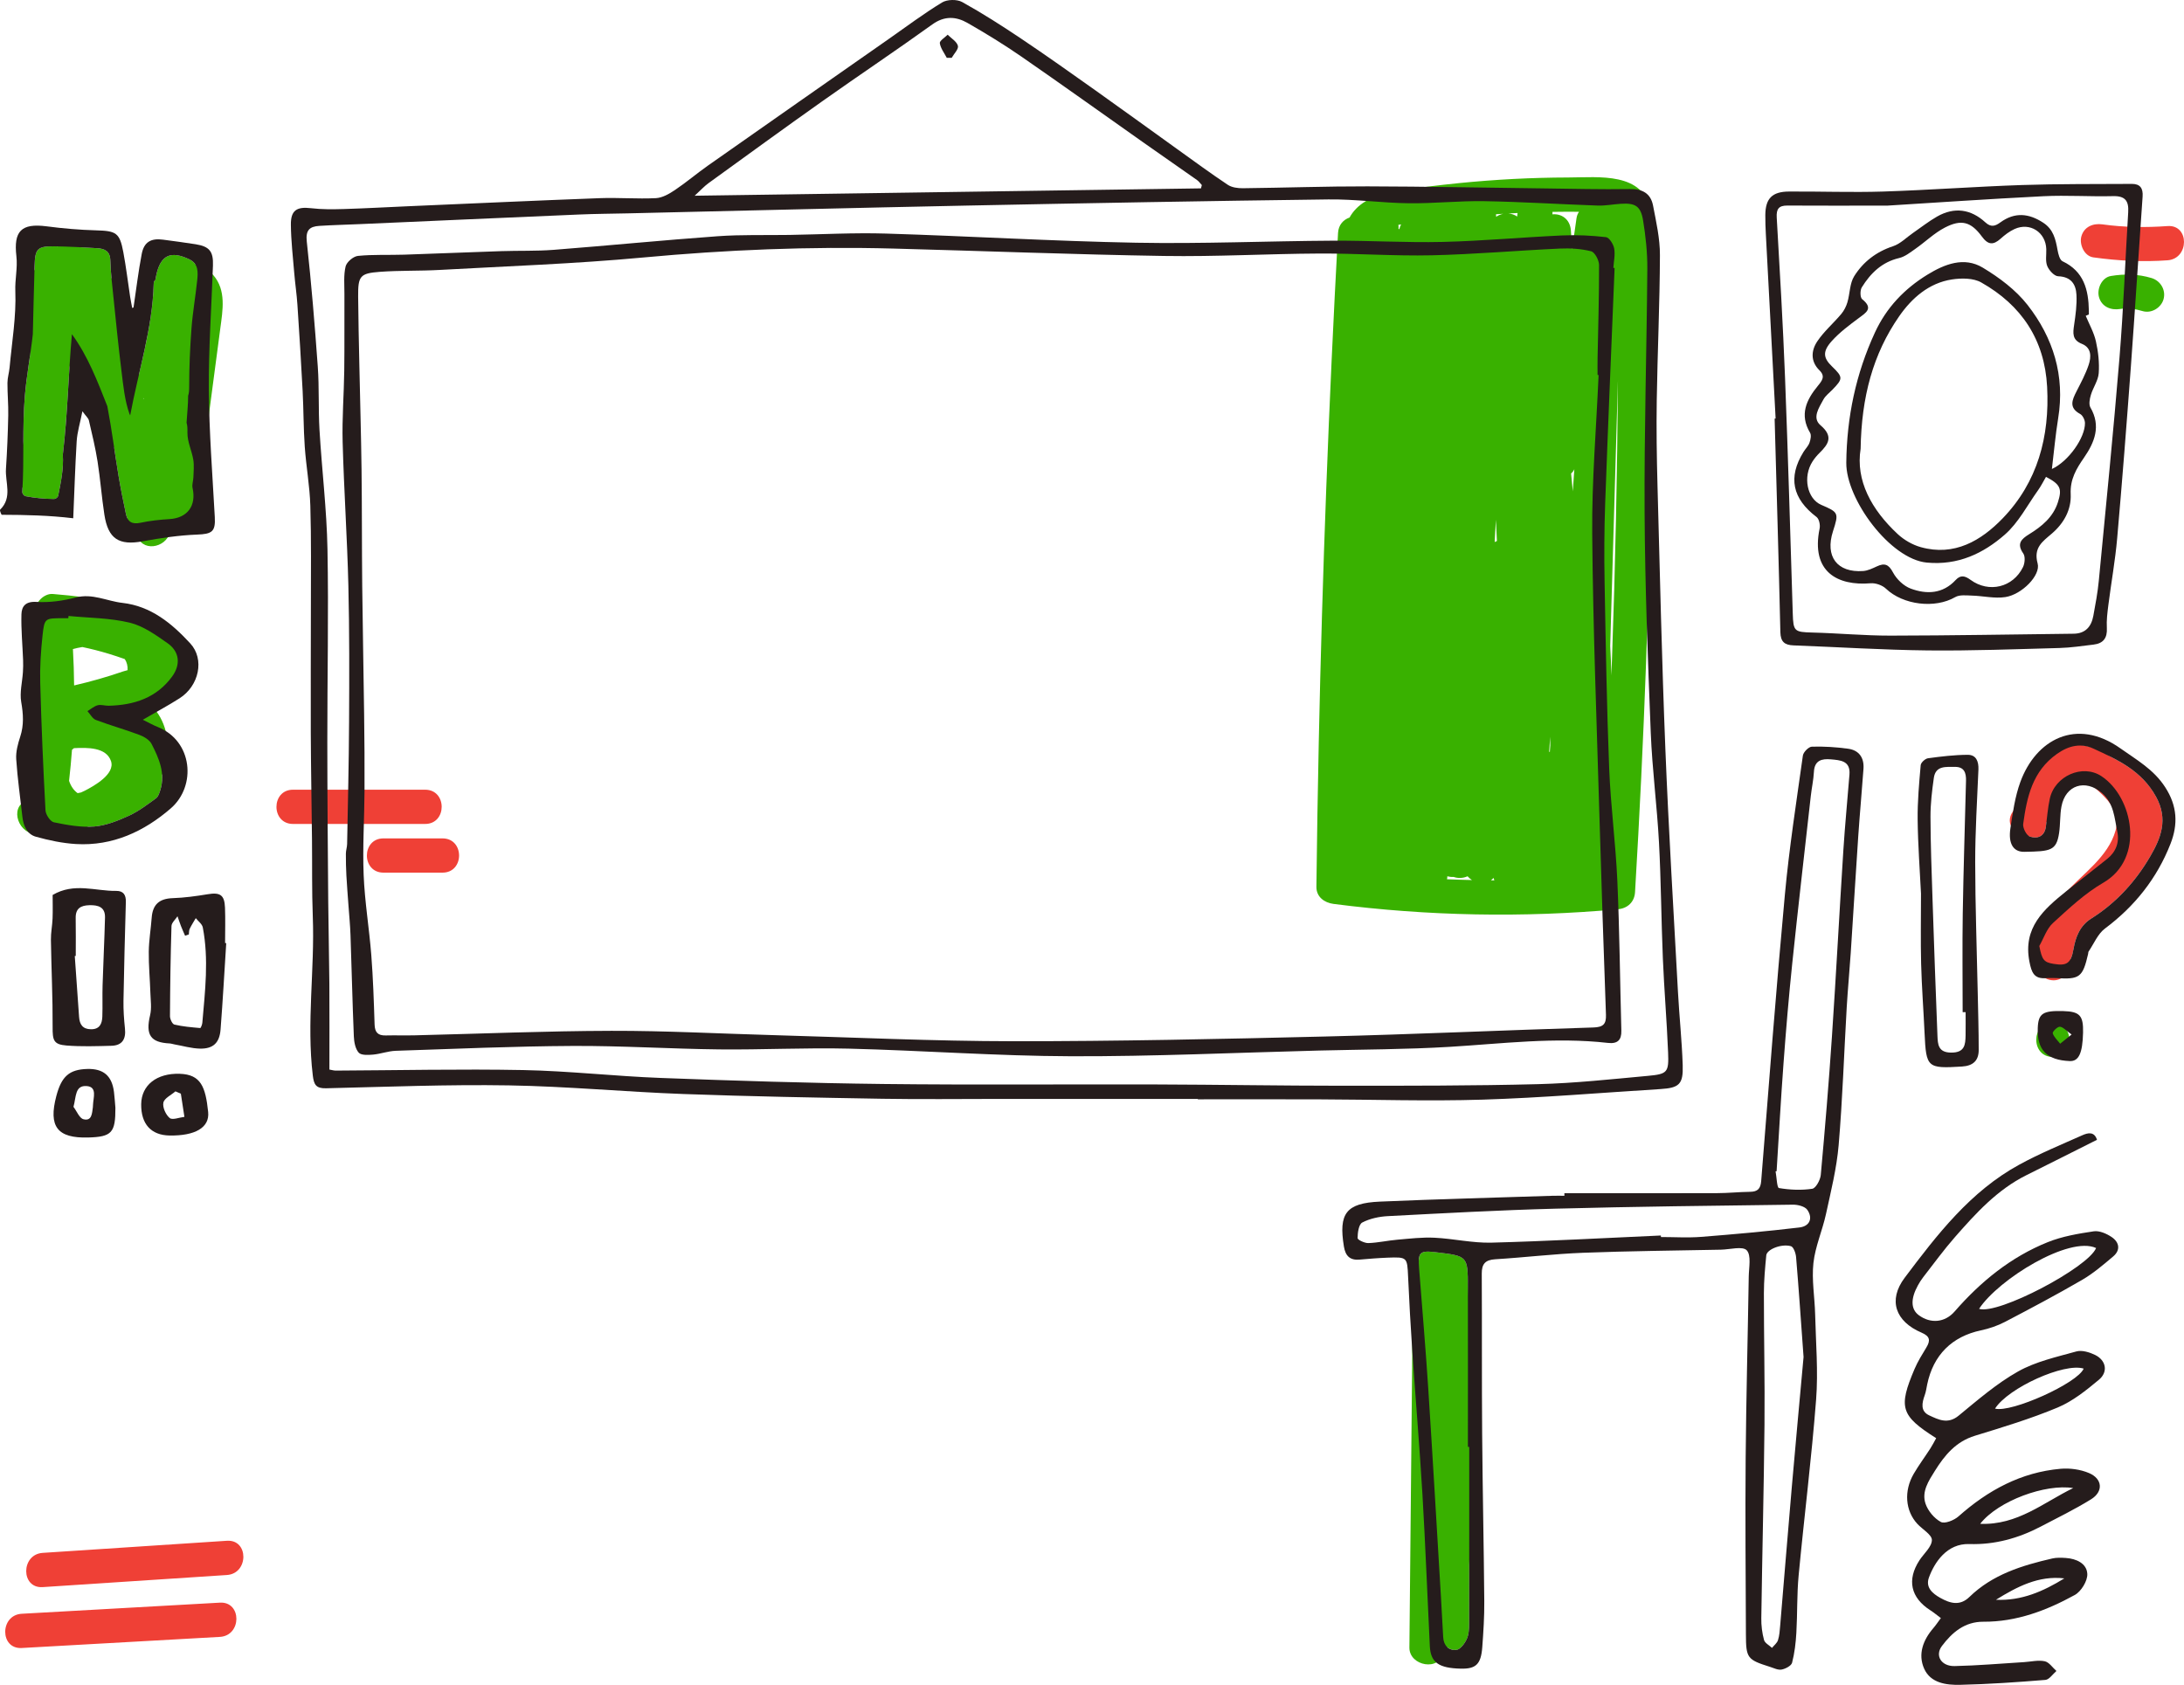 <svg width="381" height="294" viewBox="0 0 381 294" fill="none" xmlns="http://www.w3.org/2000/svg">
<path d="M74.168 137.779H51.113C47.27 137.779 47.264 143.753 51.113 143.753H74.168C78.01 143.753 78.017 137.779 74.168 137.779Z" fill="#EF4036"/>
<path d="M77.201 146.273H66.89C63.046 146.273 63.041 152.247 66.89 152.247H77.203C81.045 152.247 81.052 146.273 77.201 146.273Z" fill="#EF4036"/>
<path d="M378.131 39.442C374.346 39.715 370.535 39.67 366.772 39.145C365.162 38.92 363.584 39.537 363.099 41.23C362.699 42.623 363.59 44.681 365.184 44.903C369.499 45.505 373.78 45.729 378.131 45.414C381.942 45.139 381.971 39.164 378.131 39.442Z" fill="#EF4036"/>
<path d="M39.583 268.816C28.871 269.521 18.157 270.225 7.446 270.928C3.629 271.179 3.602 277.154 7.446 276.901C18.157 276.197 28.871 275.492 39.583 274.79C43.399 274.537 43.428 268.563 39.583 268.816Z" fill="#EF4036"/>
<path d="M38.363 279.612C26.838 280.259 15.312 280.905 3.787 281.552C-0.035 281.767 -0.061 287.74 3.787 287.525C15.312 286.878 26.838 286.233 38.363 285.585C42.187 285.37 42.209 279.395 38.363 279.612Z" fill="#EF4036"/>
<path d="M368.289 132.075C365.508 130.228 362.242 129.271 359.255 130.316C354.137 132.105 353.913 137.724 351.157 141.575C349.544 143.83 351.778 146.008 353.983 145.893C354.028 145.92 354.072 145.944 354.117 145.958C355.415 146.392 356.67 145.952 356.901 144.248C356.934 144.006 356.964 143.762 356.995 143.518C357.755 142.179 358.285 140.73 358.879 139.3C359.384 138.084 360.015 136.164 361.494 135.867C363.527 135.46 365.817 137.706 367.091 138.997C368.753 140.68 369.723 142.555 369.053 144.934C367.765 149.499 363.355 152.428 360.325 155.786C357.283 159.158 354.686 163.322 355.265 168.048C355.462 169.661 356.496 171.017 358.251 171.035C359.714 171.049 361.433 169.649 361.238 168.048C361.209 167.819 361.195 167.593 361.188 167.369C361.419 166.953 361.584 166.375 361.719 165.604C362.104 163.408 362.864 161.492 364.82 160.26C369.183 157.516 372.577 153.767 375.121 149.391C376.951 146.241 378.3 142.962 376.114 138.993C374.226 135.567 371.388 133.647 368.289 132.075Z" fill="#EF4036"/>
<path d="M287.987 36.859C286.732 29.944 278.946 30.953 273.6 30.966C267.23 30.982 260.861 31.31 254.523 31.948C250.956 32.309 247.381 32.739 243.839 33.309C241.234 33.729 238.52 34.451 236.6 36.386C236.117 36.871 235.739 37.398 235.431 37.952C234.375 38.32 233.502 39.214 233.423 40.636C231.809 70.266 230.683 99.922 230.058 129.59C229.88 137.966 229.746 146.341 229.647 154.717C229.626 156.483 231.046 157.498 232.634 157.704C249.091 159.828 265.721 160.142 282.246 158.636C283.931 158.482 285.129 157.388 285.233 155.649C286.819 129.115 287.793 102.547 288.13 75.967C288.216 69.182 288.261 62.395 288.266 55.607C288.268 52.497 288.261 49.386 288.247 46.276C288.234 43.209 288.537 39.894 287.987 36.859ZM244.118 39.966C244.116 39.976 244.115 39.987 244.111 39.996C244.066 39.973 244.021 39.95 243.977 39.928C243.991 39.684 243.98 39.453 243.948 39.231C244.109 39.2 244.271 39.175 244.43 39.15C244.292 39.388 244.184 39.659 244.118 39.966ZM252.426 153.403C252.463 153.238 252.483 153.066 252.487 152.888C252.845 152.98 253.22 153.023 253.595 152.998C254.367 153.267 255.26 153.229 256.017 152.881C256.239 153.141 256.502 153.364 256.787 153.541C255.334 153.511 253.88 153.462 252.426 153.403ZM260.09 153.591C260.253 153.473 260.404 153.331 260.54 153.166C260.581 153.315 260.631 153.459 260.688 153.595C260.491 153.595 260.29 153.593 260.09 153.591ZM260.746 94.569C260.816 93.271 260.887 91.975 260.957 90.677C261.018 91.914 261.079 93.151 261.14 94.388C261.006 94.44 260.873 94.499 260.746 94.569ZM261.009 37.823C261.006 37.669 260.993 37.524 260.972 37.382C261.398 37.354 261.825 37.325 262.254 37.298C261.807 37.382 261.38 37.558 261.009 37.823ZM264.667 37.778C264.224 37.468 263.691 37.291 263.144 37.248C263.677 37.217 264.209 37.189 264.742 37.162C264.715 37.368 264.69 37.574 264.667 37.778ZM270.367 131.187C270.332 131.178 270.296 131.168 270.258 131.161C270.321 130.289 270.376 129.418 270.419 128.545C270.428 129.05 270.437 129.556 270.446 130.063C270.421 130.436 270.396 130.813 270.367 131.187ZM274.374 85.725C274.279 84.687 274.186 83.647 274.08 82.609C274.31 82.412 274.503 82.167 274.645 81.867C274.557 83.153 274.468 84.44 274.374 85.725ZM275.02 38.094C274.761 39.906 274.503 41.719 274.245 43.531C274.181 42.44 274.12 41.35 274.048 40.258C273.912 38.175 272.329 37.239 270.825 37.397C270.826 37.253 270.83 37.11 270.832 36.966C271.755 36.95 272.678 36.939 273.603 36.938C274.222 36.936 274.84 36.948 275.459 36.954C275.24 37.26 275.086 37.637 275.02 38.094ZM281.214 114.979C281.179 115.929 281.138 116.88 281.102 117.831C281.067 116.127 280.998 114.422 280.902 112.715L282.25 66.326C282.135 82.547 281.794 98.767 281.214 114.979Z" fill="#39B100"/>
<path d="M358.113 178.43C354.27 178.43 354.264 184.403 358.113 184.403C361.955 184.403 361.962 178.43 358.113 178.43Z" fill="#39B100"/>
<path d="M5.954 145.451C6.126 145.467 6.302 145.479 6.476 145.492C7.67 146.347 9.377 146.435 10.321 145.391C12.01 145.2 13.733 144.816 15.386 144.24C15.743 144.239 16.098 144.228 16.449 144.199C18.5 144.036 20.561 143.197 22.469 142.331C24.163 141.56 25.685 140.388 27.207 139.289C27.613 138.997 27.813 138.341 27.976 137.81C28.253 136.908 28.335 136.039 28.277 135.192C28.591 134.45 28.842 133.649 29.018 132.779C29.719 129.321 28.898 125.551 26.377 123.072C27.383 122.29 28.29 121.363 29.003 120.32C29.997 119.621 30.811 118.714 31.198 117.487C31.884 115.307 30.836 113.239 29.541 111.541C24.805 105.329 16.463 104.223 9.205 103.631C7.713 103.509 6.057 105.103 6.218 106.618C6.236 106.779 6.248 106.941 6.266 107.102C5.546 108.205 5.664 109.909 6.614 111.001C7.32 120.508 7.021 130.071 5.65 139.508C5.483 139.533 5.32 139.56 5.16 139.585C1.603 140.183 2.856 145.153 5.954 145.451ZM14.369 112.887C15.913 113.21 17.444 113.601 18.957 114.061C19.898 114.348 20.84 114.657 21.77 114.992C22.139 115.555 22.3 116.202 22.258 116.923C21.922 117.011 21.641 117.086 21.467 117.145C18.665 118.118 15.814 118.918 12.928 119.588C12.91 117.473 12.84 115.358 12.722 113.242C13.256 113.09 13.81 112.977 14.369 112.887ZM12.05 136.229C12.254 134.427 12.424 132.622 12.559 130.815C12.665 130.712 12.777 130.617 12.901 130.53C15.277 130.41 18.523 130.365 19.359 132.772C20.149 135.049 16.365 137.148 14.78 137.96C14.567 138.07 14.348 138.163 14.131 138.26C13.936 138.303 13.74 138.344 13.545 138.382C12.86 137.887 12.363 137.172 12.05 136.229Z" fill="#39B100"/>
<path d="M256.106 223.953C256.101 223.815 256.086 223.68 256.067 223.551C256.029 219.141 255.67 219.1 250.583 218.487C248.257 218.207 247.582 218.345 247.513 219.856C246.918 220.337 246.513 221.072 246.504 222.065C246.293 243.859 246.081 265.654 245.871 287.448C245.839 290.704 251.278 291.654 251.737 288.242C251.773 287.977 251.803 287.713 251.839 287.448H251.845V287.409C251.848 287.378 251.852 287.348 251.857 287.317C252.072 287.371 252.296 287.402 252.522 287.412C252.917 287.756 253.444 287.92 254.062 287.853C254.734 287.78 255.496 286.774 255.855 286.016C256.233 285.222 256.292 284.221 256.296 283.31C256.305 279.892 256.308 276.473 256.31 273.054C256.875 256.694 256.809 240.313 256.106 223.953Z" fill="#39B100"/>
<path d="M375.348 48.512C373 47.804 370.655 47.757 368.251 48.151C366.659 48.411 365.772 50.389 366.166 51.825C366.63 53.517 368.242 54.171 369.839 53.911C371.152 53.696 372.485 53.886 373.762 54.272C375.305 54.738 377.016 53.714 377.435 52.187C377.871 50.593 376.899 48.98 375.348 48.512Z" fill="#39B100"/>
<path d="M3.889 85.793C3.868 86.123 4.155 86.509 4.484 86.575C6.101 86.894 7.727 87.032 9.375 87.056C9.708 87.061 10.087 86.803 10.157 86.46C10.63 84.105 11.121 81.746 10.958 79.336C11.562 74.347 11.792 69.32 12.104 64.299C12.333 62.861 12.562 61.423 12.79 59.985C15.572 65.962 17.962 72.106 19.956 78.382C20.189 79.937 20.424 81.491 20.682 83.04C21.055 85.275 21.506 87.498 21.976 89.716C22.034 89.983 22.11 90.213 22.207 90.408C22.372 91.408 22.926 92.481 23.826 92.975C23.839 93.036 23.853 93.097 23.867 93.158C24.565 96.433 28.932 95.655 29.644 92.895C31.35 92.636 32.932 92.07 33.737 90.632C34.479 89.304 34.439 87.507 34.635 86.03C34.911 83.947 35.185 81.862 35.461 79.779C36.453 72.276 37.444 64.775 38.435 57.273C38.851 54.123 39.497 50.633 37.209 48.001C36.359 47.024 35.237 46.36 34.045 46.083C33.823 45.754 33.498 45.464 33.021 45.238C29.764 43.684 28.014 44.514 27.265 47.992C27.204 48.272 27.152 48.555 27.105 48.84C26.939 48.969 26.822 49.168 26.815 49.44C26.678 54.885 25.442 60.156 24.222 65.432C23.512 62.115 22.706 58.818 21.765 55.559C21.108 53.288 20.499 50.726 19.443 48.469C19.348 47.45 19.273 46.432 19.246 45.414C19.203 43.824 18.263 43.385 16.98 43.306C15.997 43.246 15.017 43.187 14.034 43.135C12.769 42.712 11.408 42.626 10.096 42.986C9.907 42.983 9.719 42.979 9.531 42.976C6.517 42.938 6.11 43.377 6.032 46.416C6.026 46.606 6.021 46.796 6.017 46.984C5.605 48.293 5.499 49.76 5.465 51.197C5.375 54.872 5.293 58.547 5.212 62.223C4.882 64.494 4.529 66.767 4.336 69.058C4.113 71.679 4.083 74.32 4.072 76.964C3.789 78.746 3.504 80.528 3.22 82.312C3.054 83.359 3.283 84.399 3.927 85.128C3.914 85.353 3.905 85.573 3.889 85.793ZM25.067 69.639C25.058 69.593 25.049 69.544 25.04 69.498C25.067 69.489 25.095 69.48 25.122 69.469C25.104 69.524 25.083 69.582 25.067 69.639Z" fill="#39B100"/>
<path d="M369.932 130.585C362.206 125.096 355.139 129.067 352.45 136.433C351.516 138.993 351.13 141.779 350.718 144.497C350.314 147.152 351.198 148.65 353.143 148.616C357.706 148.534 358.739 148.444 359.208 145.35C359.441 143.814 359.337 142.22 359.624 140.698C360.329 136.955 363.792 135.867 366.679 138.349C368.781 140.157 368.867 142.715 369.364 145.115C369.758 147.019 369.108 148.638 367.602 149.85C365.226 151.766 362.797 153.613 360.418 155.526C356.523 158.661 352.894 161.854 354.029 167.749C354.402 169.694 354.847 170.834 356.989 170.655C357.552 170.608 358.124 170.647 358.692 170.647C362.803 170.915 363.333 170.509 364.274 166.424C364.307 166.286 364.285 166.115 364.359 166.008C365.286 164.647 365.958 162.937 367.209 162.003C372.415 158.111 376.286 153.24 378.645 147.222C379.974 143.833 379.855 140.617 377.7 137.313C375.689 134.224 372.761 132.595 369.932 130.585ZM375.121 149.391C372.577 153.767 369.183 157.516 364.819 160.26C362.864 161.492 362.104 163.408 361.718 165.604C361.282 168.08 360.554 168.545 358.258 168.166C356.535 167.885 356.229 167.455 355.759 165.047C356.533 163.692 357.041 162.04 358.138 161.038C360.909 158.509 363.71 155.865 366.924 154.004C374.221 149.778 372.141 139.077 366.592 135.415C363.308 133.246 358.437 135.356 357.577 139.398C357.238 140.99 357.12 142.631 356.901 144.248C356.67 145.952 355.415 146.392 354.117 145.958C353.523 145.759 352.849 144.457 352.946 143.756C353.591 139.075 354.542 134.563 358.851 131.523C360.967 130.031 363.059 129.628 365.226 130.621C369.457 132.564 373.616 134.461 376.114 138.993C378.299 142.962 376.951 146.241 375.121 149.391Z" fill="#251C1C"/>
<path d="M369.341 93.938C370.219 83.972 370.992 73.999 371.727 64.022C372.457 54.112 373.077 44.195 373.778 34.284C373.88 32.852 373.351 32.076 371.906 32.085C365.513 32.126 359.119 32.069 352.731 32.282C344.651 32.554 336.582 33.159 328.501 33.419C323.038 33.593 317.563 33.383 312.093 33.417C309.15 33.433 307.991 34.63 307.961 37.493C307.95 38.628 307.997 39.767 308.056 40.901C308.617 51.608 309.189 62.314 309.757 73.022C309.7 73.024 309.643 73.025 309.585 73.029C309.929 85.451 310.3 97.871 310.586 110.293C310.625 111.993 311.346 112.543 312.882 112.6C320.684 112.893 328.484 113.394 336.286 113.479C343.948 113.559 351.614 113.262 359.276 113.056C361.257 113.004 363.233 112.695 365.207 112.464C366.915 112.265 367.641 111.329 367.541 109.556C367.464 108.228 367.638 106.874 367.806 105.546C368.299 101.674 368.998 97.821 369.341 93.938ZM366.135 101.351C365.938 103.398 365.556 105.429 365.182 107.453C364.834 109.327 363.805 110.54 361.74 110.564C351.096 110.686 340.451 110.881 329.807 110.897C325.268 110.904 320.729 110.476 316.188 110.359C313.018 110.277 312.844 110.16 312.748 107.034C312.319 93.287 311.93 79.539 311.398 65.795C311.037 56.504 310.487 47.221 309.951 37.938C309.865 36.443 310.324 35.855 311.81 35.864C316.923 35.896 322.034 35.876 329.237 35.876C336.946 35.401 346.709 34.724 356.482 34.234C360.521 34.033 364.581 34.324 368.627 34.22C370.752 34.166 371.385 35.062 371.265 37.026C370.745 45.46 370.443 53.913 369.753 62.334C368.685 75.351 367.38 88.35 366.135 101.351Z" fill="#251C1C"/>
<path d="M368.378 215.825C367.492 215.226 366.234 214.677 365.25 214.826C362.539 215.233 359.759 215.701 357.236 216.716C350.795 219.304 345.531 223.598 340.985 228.813C339.28 230.771 336.779 230.968 334.739 229.464C333.339 228.431 333.278 226.617 334.585 224.249C334.857 223.754 335.162 223.27 335.51 222.823C337.337 220.479 339.087 218.062 341.046 215.828C344.701 211.662 348.432 207.551 353.524 205.022C357.575 203.01 361.611 200.97 365.82 198.858C365.356 197.361 364.217 197.641 363.256 198.069C359.563 199.715 355.804 201.26 352.261 203.197C343.742 207.85 337.941 215.391 332.269 222.933C329.325 226.85 330.662 230.561 335.211 232.503C336.682 233.13 336.803 233.856 336.057 235.091C335.325 236.305 334.56 237.519 334.008 238.815C331.127 245.577 331.57 246.99 337.767 250.917C337.443 251.498 337.14 252.112 336.77 252.682C335.809 254.171 334.746 255.6 333.852 257.129C332.102 260.125 332.378 263.578 334.472 265.855C335.359 266.821 337.032 267.758 337.019 268.689C337.002 269.876 335.625 271.034 334.852 272.217C332.624 275.634 333.316 278.752 336.758 280.951C337.373 281.346 337.937 281.821 338.586 282.305C338.038 283.042 337.688 283.574 337.276 284.051C335.472 286.136 334.551 288.615 335.671 291.134C336.788 293.644 339.508 294.002 341.932 293.949C346.898 293.836 351.863 293.495 356.817 293.09C357.498 293.034 358.104 292.075 358.746 291.534C358.07 290.94 357.468 289.997 356.7 289.836C355.562 289.596 354.309 289.915 353.104 289.988C349.065 290.234 345.028 290.591 340.985 290.677C338.649 290.727 337.507 288.848 338.769 287.172C340.551 284.804 342.747 282.925 345.994 282.941C351.77 282.972 357.009 280.989 361.944 278.275C363.063 277.662 364.189 275.82 364.131 274.601C364.045 272.773 362.227 271.937 360.37 271.816C359.594 271.765 358.78 271.731 358.032 271.903C352.74 273.121 347.597 274.693 343.563 278.621C341.906 280.236 340.195 279.738 338.488 278.782C337.107 278.009 335.872 276.948 336.507 275.218C337.47 272.595 339.64 269.261 343.541 269.388C347.966 269.533 352.113 268.379 356.014 266.337C358.961 264.792 361.966 263.33 364.789 261.579C366.962 260.231 366.795 258.002 364.422 256.998C362.925 256.366 361.1 256.115 359.472 256.256C352.561 256.866 346.788 260.008 341.659 264.564C340.89 265.247 339.257 265.898 338.579 265.532C337.426 264.91 336.331 263.599 335.908 262.343C335.2 260.242 336.433 258.393 337.545 256.615C339.266 253.859 341.218 251.505 344.537 250.489C349.404 248.999 354.3 247.518 358.982 245.557C361.598 244.46 363.948 242.563 366.16 240.72C367.812 239.344 367.408 237.318 365.47 236.384C364.5 235.916 363.19 235.516 362.227 235.785C358.765 236.75 355.126 237.549 352.045 239.283C348.316 241.38 345.006 244.265 341.672 246.999C339.8 248.531 338.154 247.682 336.545 246.934C334.983 246.208 335.281 244.768 335.775 243.402C335.991 242.809 336.071 242.165 336.2 241.541C337.265 236.391 340.531 233.173 345.582 232.104C347.023 231.8 348.473 231.303 349.778 230.622C354.301 228.259 358.814 225.864 363.226 223.3C365.167 222.171 366.912 220.674 368.638 219.218C369.993 218.076 369.694 216.712 368.378 215.825ZM360.124 275.378C356.472 277.633 352.643 279.325 348.194 279.108C351.856 276.848 355.603 274.854 360.124 275.378ZM361.673 259.621C356.521 262.119 351.951 266.131 345.444 265.858C348.613 261.814 356.872 258.843 361.673 259.621ZM363.498 238.781C362.462 241.305 350.912 246.518 348.034 245.76C350.343 242.124 360.126 237.709 363.498 238.781ZM345.252 228.35C348.633 223.196 360.965 215.577 365.666 217.741C364.283 221.151 348.568 229.43 345.252 228.35Z" fill="#251C1C"/>
<path d="M363.857 55.1C364.04 55.021 364.223 54.944 364.404 54.865C364.404 54.652 364.407 54.438 364.404 54.225C364.343 50.566 363.542 47.345 359.809 45.581C359.309 45.344 359.065 44.308 358.936 43.6C358.603 41.748 358.217 40.028 356.462 38.87C353.927 37.198 351.469 36.974 348.954 38.808C348.077 39.446 347.339 39.708 346.349 38.797C343.829 36.481 340.944 36.063 337.927 37.78C336.46 38.617 335.121 39.681 333.725 40.642C332.57 41.434 331.52 42.54 330.241 42.959C327.316 43.922 325.03 45.688 323.467 48.185C322.674 49.447 322.728 51.221 322.285 52.728C322.072 53.458 321.697 54.198 321.21 54.779C319.853 56.396 318.205 57.802 317.038 59.537C315.959 61.142 315.803 63.033 317.407 64.611C318.463 65.648 317.888 66.394 317.124 67.323C315.125 69.75 313.884 72.353 315.767 75.5C316.02 75.923 315.858 76.713 315.663 77.251C315.451 77.834 314.958 78.309 314.621 78.85C311.878 83.276 312.674 87.004 316.902 90.205C317.343 90.541 317.563 91.575 317.436 92.192C315.869 99.77 320.561 102.249 326.33 101.763C327.206 101.688 328.377 102.106 329.015 102.713C332.002 105.558 337.563 106.224 341.088 104.178C341.857 103.732 343.029 103.884 344.013 103.913C345.962 103.968 347.957 104.461 349.841 104.171C352.713 103.726 356.032 100.372 355.465 98.305C354.705 95.535 356.344 94.467 357.938 93.099C360.048 91.292 361.362 88.929 361.234 86.208C361.114 83.628 362.202 81.806 363.559 79.843C365.39 77.195 366.564 74.343 364.676 71.097C364.359 70.553 364.549 69.589 364.757 68.895C365.141 67.606 366.032 66.396 366.123 65.111C366.256 63.275 366.039 61.362 365.634 59.557C365.291 58.017 364.47 56.581 363.857 55.1ZM364.373 63.646C363.839 65.247 363.022 66.762 362.251 68.277C361.491 69.772 360.861 71.129 362.878 72.222C363.325 72.464 363.712 73.25 363.723 73.791C363.775 76.346 360.835 80.516 357.954 81.824C358.335 78.687 358.586 75.813 359.049 72.974C360.259 65.559 358.187 58.936 353.708 53.205C351.659 50.584 348.778 48.431 345.896 46.697C342.626 44.733 339.225 46.088 336.233 47.925C332.224 50.387 329.09 53.66 327.075 58.028C323.748 65.247 322.174 72.757 322.086 80.716C322.018 87.1 329.75 97.554 336.134 98.154C341.586 98.665 345.969 96.57 349.739 93.278C352.122 91.199 353.665 88.151 355.551 85.514C356.075 84.782 356.476 83.963 356.925 83.198C359.438 84.506 359.766 85.261 359.002 87.633C358.163 90.243 356.19 91.842 353.981 93.207C352.629 94.042 351.76 94.85 352.961 96.561C353.335 97.091 353.24 98.26 352.92 98.924C351.19 102.493 346.971 103.509 343.766 101.168C342.817 100.476 342.043 100.247 341.172 101.19C338.929 103.617 336.111 103.732 333.316 102.688C332.09 102.231 330.86 101.053 330.24 99.881C329.472 98.43 328.755 98.192 327.402 98.823C326.642 99.176 325.83 99.571 325.019 99.626C320.482 99.944 318.346 97.082 319.766 92.686C320.797 89.496 320.747 89.382 317.723 88.085C315.252 87.027 314.465 83.198 316.193 80.517C316.538 79.983 316.952 79.481 317.405 79.035C319.001 77.472 319.867 76.134 317.588 74.194C316.077 72.909 317.328 71.134 318.083 69.723C318.438 69.058 319.114 68.56 319.657 68.001C321.538 66.068 321.536 65.806 319.585 63.92C318.065 62.452 317.909 61.335 319.551 59.505C320.907 57.993 322.585 56.748 324.223 55.523C325.532 54.544 326.876 53.827 324.851 52.192C324.488 51.9 324.474 50.643 324.79 50.136C326.321 47.667 328.294 45.726 331.304 45.021C332.326 44.781 333.259 44.03 334.155 43.402C335.883 42.192 337.434 40.663 339.286 39.704C342.154 38.218 343.836 38.678 345.74 41.269C346.824 42.746 347.722 42.793 349.008 41.644C349.739 40.987 350.557 40.356 351.444 39.955C354.139 38.739 356.88 40.52 356.975 43.465C357.009 44.458 356.795 45.548 357.143 46.412C357.45 47.171 358.368 48.173 359.047 48.198C361.29 48.28 362.145 49.587 362.24 51.436C362.33 53.178 362.089 54.953 361.831 56.69C361.62 58.123 361.467 59.304 363.187 59.992C364.882 60.672 364.832 62.266 364.373 63.646ZM349.374 90.43C345.612 94.327 340.944 97.104 335.073 95.458C333.63 95.053 332.167 94.21 331.066 93.189C326.466 88.915 323.696 83.816 324.587 78.302C324.736 69.257 326.74 61.758 331.315 55.175C333.502 52.027 336.484 49.372 340.519 48.755C342.176 48.501 344.244 48.497 345.619 49.274C352.649 53.241 356.686 59.27 357.122 67.484C357.582 76.163 355.472 84.108 349.374 90.43Z" fill="#251C1C"/>
<path d="M363.391 180.156C363.462 177.18 362.817 176.481 359.933 176.402C356.361 176.305 355.592 176.814 355.488 179.348C355.331 183.173 357.066 184.966 361.078 185.124C362.64 185.185 363.307 183.751 363.391 180.156ZM358.1 180.273C358.021 180.014 358.921 179.106 359.336 179.132C359.9 179.166 360.427 179.812 361.39 180.489C360.443 181.25 359.918 181.673 359.393 182.096C358.934 181.497 358.308 180.95 358.1 180.273Z" fill="#251C1C"/>
<path d="M335.141 168.143C335.249 172.189 335.559 176.23 335.743 180.276C336.019 186.293 336.222 186.443 342.258 186.078C344.201 185.959 345.186 185.047 345.186 183.186C345.189 179.848 345.085 176.512 345.015 173.173C344.859 165.592 344.582 158.009 344.574 150.425C344.571 145.036 344.913 139.646 345.137 134.257C345.195 132.848 344.746 131.682 343.267 131.691C340.953 131.702 338.631 131.98 336.333 132.295C335.845 132.364 335.105 133.046 335.066 133.496C334.79 136.662 334.497 139.845 334.535 143.018C334.585 147.413 334.92 151.808 335.118 155.897C335.118 160.189 335.039 164.169 335.141 168.143ZM337.359 135.721C337.671 133.541 339.472 133.814 341.023 133.796C342.687 133.778 343.006 134.866 342.972 136.214C342.778 143.939 342.527 151.664 342.403 159.391C342.312 165.124 342.385 170.859 342.385 176.594C342.558 176.594 342.731 176.592 342.903 176.592C342.903 177.94 342.925 179.288 342.898 180.637C342.866 182.282 342.742 183.656 340.394 183.647C338.106 183.639 338.051 182.2 337.99 180.714C337.669 172.722 337.391 164.726 337.125 156.73C336.969 151.983 336.787 147.232 336.774 142.482C336.769 140.228 337.041 137.959 337.359 135.721Z" fill="#251C1C"/>
<path d="M322.418 130.632C320.322 130.341 318.185 130.209 316.075 130.271C315.519 130.288 314.598 131.222 314.513 131.829C313.379 139.918 312.12 148 311.369 156.128C309.831 172.752 308.565 189.401 307.242 206.043C307.133 207.413 306.615 207.917 305.299 207.933C303.381 207.958 301.464 208.161 299.546 208.166C290.666 208.193 281.787 208.178 272.907 208.178C272.907 208.327 272.909 208.476 272.909 208.625C272.199 208.625 271.489 208.605 270.781 208.628C260.765 208.955 250.746 209.211 240.735 209.643C234.815 209.899 233.499 211.708 234.446 217.483C234.711 219.093 235.477 219.905 237.158 219.763C238.786 219.625 240.416 219.485 242.049 219.423C245.495 219.293 245.486 219.347 245.642 222.716C245.841 227.047 246.076 231.375 246.371 235.699C246.943 244.064 247.653 252.42 248.15 260.788C248.671 269.585 248.996 278.395 249.433 287.197C249.575 290.053 250.977 291.039 254.842 291.127C257.461 291.188 258.354 290.37 258.58 287.421C258.784 284.732 258.956 282.029 258.933 279.334C258.852 269.596 258.639 259.86 258.562 250.121C258.49 240.817 258.546 231.511 258.494 222.207C258.485 220.516 259.109 219.808 260.844 219.702C265.95 219.388 271.039 218.77 276.147 218.571C284.168 218.261 292.199 218.193 300.227 218.03C301.783 217.997 304.006 217.373 304.72 218.139C305.537 219.021 305.094 221.145 305.069 222.728C304.903 233.309 304.619 243.886 304.531 254.467C304.447 264.696 304.537 274.928 304.576 285.157C304.591 289.296 304.813 289.56 308.755 290.808C309.431 291.023 310.175 291.405 310.806 291.285C311.489 291.154 312.491 290.632 312.631 290.092C313.068 288.398 313.275 286.622 313.375 284.865C313.569 281.536 313.459 278.181 313.773 274.867C314.741 264.635 316.03 254.433 316.821 244.189C317.201 239.259 316.774 234.263 316.652 229.299C316.579 226.317 316.034 223.302 316.351 220.371C316.665 217.474 317.918 214.691 318.544 211.812C319.409 207.829 320.408 203.831 320.754 199.788C321.435 191.805 321.692 183.785 322.159 175.782C322.346 172.596 322.652 169.416 322.864 166.23C323.312 159.428 323.715 152.621 324.178 145.822C324.443 141.922 324.807 138.03 325.085 134.133C325.223 132.22 324.321 130.895 322.418 130.632ZM256.292 283.312C256.289 284.223 256.23 285.223 255.851 286.017C255.493 286.776 254.731 287.782 254.059 287.855C252.748 287.995 251.839 287.116 251.766 285.636C251.649 283.298 251.515 280.96 251.375 278.624C250.64 266.446 249.939 254.264 249.148 242.088C248.697 235.154 248.098 228.23 247.562 221.303C247.341 218.44 247.662 218.135 250.583 218.487C256.029 219.143 256.057 219.143 256.072 224.55C256.095 233.843 256.077 243.137 256.077 252.432C256.154 252.432 256.231 252.432 256.308 252.432C256.307 262.726 256.317 273.018 256.292 283.312ZM312.581 259.445C311.88 267.509 311.234 275.577 310.551 283.64C310.48 284.486 310.426 285.36 310.17 286.157C310.006 286.666 309.488 287.059 309.128 287.505C308.644 287.048 307.88 286.666 307.733 286.118C307.403 284.897 307.24 283.592 307.26 282.326C307.421 271.062 307.706 259.8 307.816 248.537C307.891 240.891 307.706 233.243 307.712 225.597C307.714 223.402 307.918 221.203 308.128 219.014C308.228 217.981 310.763 216.95 312.432 217.422C312.886 217.551 313.271 218.646 313.328 219.328C313.782 224.702 314.146 230.082 314.632 236.755C314.022 243.483 313.276 251.462 312.581 259.445ZM313.909 214.155C308.214 214.831 302.498 215.346 296.781 215.794C294.451 215.975 292.097 215.823 289.754 215.823C289.749 215.733 289.743 215.645 289.738 215.556C279.89 215.993 270.046 216.545 260.193 216.803C256.887 216.889 253.567 216.104 250.244 215.943C248.099 215.839 245.932 216.102 243.783 216.287C242.088 216.432 240.409 216.818 238.716 216.879C238.066 216.902 236.834 216.318 236.834 216.013C236.836 215.07 237.035 213.61 237.646 213.291C238.975 212.598 240.597 212.255 242.119 212.176C251.832 211.671 261.545 211.135 271.267 210.877C285.102 210.509 298.943 210.357 312.785 210.177C313.64 210.167 314.874 210.48 315.291 211.084C316.297 212.542 315.707 213.944 313.909 214.155ZM322.64 135.123C322.294 139.509 321.86 143.891 321.579 148.281C320.885 159.12 320.313 169.968 319.585 180.805C319.042 188.872 318.371 196.934 317.636 204.986C317.556 205.868 316.772 207.307 316.15 207.402C314.248 207.691 312.24 207.599 310.338 207.277C309.988 207.218 309.94 205.378 309.752 204.362C309.811 204.356 309.87 204.349 309.929 204.344C310.327 198.042 310.672 191.735 311.141 185.439C311.573 179.636 312.059 173.833 312.663 168.046C313.68 158.313 314.806 148.591 315.896 138.866C316.053 137.457 316.367 136.06 316.441 134.647C316.545 132.645 317.837 132.342 319.381 132.482C321.003 132.631 322.833 132.695 322.64 135.123Z" fill="#251C1C"/>
<path d="M117.733 33.16C116.746 33.824 115.552 34.514 114.419 34.571C111.165 34.733 107.889 34.451 104.63 34.573C93.492 34.989 82.357 35.502 71.222 35.982C67.472 36.144 63.723 36.359 59.973 36.47C58.069 36.525 56.144 36.549 54.258 36.325C51.791 36.034 50.719 36.667 50.744 39.198C50.771 42.02 51.099 44.838 51.332 47.655C51.486 49.492 51.762 51.321 51.884 53.16C52.219 58.176 52.533 63.194 52.795 68.216C52.963 71.45 52.94 74.695 53.164 77.925C53.404 81.367 54.034 84.791 54.138 88.235C54.317 94.106 54.231 99.988 54.234 105.865C54.238 113.169 54.186 120.472 54.217 127.776C54.243 134.02 54.36 140.264 54.428 146.508C54.475 150.967 54.394 155.429 54.566 159.882C54.923 169.14 53.455 178.394 54.57 187.655C54.758 189.211 55.111 189.912 56.861 189.871C67.502 189.616 78.15 189.19 88.786 189.365C98.936 189.534 109.069 190.5 119.218 190.871C130.792 191.294 142.373 191.502 153.954 191.7C160.704 191.814 167.455 191.726 174.206 191.726C185.793 191.728 197.378 191.726 208.964 191.726C208.964 191.75 208.964 191.773 208.964 191.796C216.001 191.796 223.035 191.78 230.072 191.802C239.588 191.829 249.111 192.15 258.616 191.854C268.976 191.531 279.32 190.649 289.672 190.007C292.933 189.805 293.657 189.175 293.549 185.844C293.411 181.592 292.956 177.351 292.724 173.1C291.959 158.989 291.095 144.882 290.528 130.763C289.913 115.433 289.566 100.091 289.153 84.754C289.019 79.784 288.944 74.809 289.021 69.84C289.153 61.391 289.548 52.945 289.576 44.496C289.585 41.622 288.924 38.727 288.379 35.876C287.977 33.766 286.557 32.947 284.334 32.983C279.3 33.065 274.265 32.931 269.231 32.87C259.001 32.748 248.774 32.537 238.546 32.515C231.3 32.501 224.052 32.761 216.806 32.84C215.929 32.849 214.895 32.712 214.197 32.248C211.2 30.253 208.295 28.114 205.366 26.015C200.588 22.589 195.834 19.127 191.037 15.724C186.763 12.691 182.487 9.656 178.132 6.737C174.782 4.491 171.374 2.307 167.848 0.353C166.941 -0.149 165.23 -0.109 164.343 0.43C161.139 2.379 158.126 4.642 155.046 6.796C144.537 14.148 134.024 21.495 123.529 28.87C121.563 30.253 119.727 31.823 117.733 33.16ZM231.719 34.792C236.391 34.733 241.068 35.405 245.747 35.462C250.143 35.516 254.548 35.021 258.944 35.097C265.541 35.209 272.13 35.636 278.725 35.866C280.062 35.91 281.407 35.64 282.75 35.554C285.265 35.394 286.224 35.943 286.635 38.442C287.092 41.233 287.398 44.087 287.377 46.911C287.267 61.113 286.821 75.315 286.9 89.515C286.972 102.303 287.466 115.092 287.977 127.873C288.234 134.255 289.069 140.612 289.412 146.994C289.774 153.728 289.804 160.479 290.087 167.22C290.317 172.684 290.776 178.139 291 183.604C291.143 187.099 290.899 187.392 287.466 187.705C281.1 188.288 274.727 188.987 268.343 189.15C256.979 189.441 245.606 189.428 234.236 189.428C223.437 189.426 212.639 189.236 201.841 189.204C185.922 189.156 170.002 189.305 154.085 189.122C141.154 188.973 128.224 188.555 115.301 188.069C107.285 187.77 99.288 186.847 91.274 186.692C80.346 186.483 69.41 186.737 58.478 186.786C58.27 186.787 58.064 186.714 57.465 186.603C57.465 181.562 57.492 176.61 57.458 171.66C57.424 166.904 57.3 162.148 57.261 157.392C57.187 148.08 57.106 138.767 57.101 129.456C57.094 118.237 57.341 107.012 57.128 95.797C56.995 88.866 56.147 81.95 55.737 75.021C55.52 71.346 55.699 67.644 55.437 63.974C54.916 56.683 54.312 49.392 53.517 42.126C53.299 40.12 54.046 39.516 55.701 39.41C58.039 39.261 60.383 39.207 62.725 39.103C75.498 38.542 88.272 37.968 101.047 37.425C103.886 37.303 106.731 37.289 109.575 37.223C129.253 36.767 148.932 36.267 168.615 35.869C189.647 35.444 210.683 35.057 231.719 34.792ZM143.624 17.54C149.935 13.075 156.365 8.779 162.64 4.263C164.769 2.73 166.79 2.863 168.789 4.005C171.987 5.834 175.139 7.77 178.168 9.862C185.291 14.783 192.326 19.83 199.403 24.815C202.535 27.022 205.689 29.2 208.819 31.411C209.145 31.64 209.384 31.995 209.663 32.291C209.611 32.483 209.561 32.673 209.509 32.865C180.266 33.288 151.023 33.713 121.188 34.147C122.222 33.198 122.853 32.495 123.603 31.952C130.263 27.128 136.912 22.289 143.624 17.54Z" fill="#251C1C"/>
<path d="M137.73 40.987C133.547 41.054 129.35 40.916 125.186 41.215C115.643 41.904 106.12 42.848 96.582 43.589C93.555 43.824 90.503 43.714 87.465 43.815C81.814 44.003 76.165 44.247 70.513 44.431C67.823 44.519 65.116 44.379 62.447 44.646C61.644 44.725 60.477 45.713 60.292 46.482C59.923 48.017 60.09 49.688 60.084 51.303C60.064 55.763 60.111 60.224 60.054 64.682C60 68.827 59.661 72.975 59.774 77.115C60 85.46 60.568 93.796 60.773 102.141C60.968 110.124 60.936 118.115 60.896 126.1C60.862 133.15 60.686 140.201 60.556 147.25C60.545 147.815 60.342 148.376 60.339 148.939C60.33 150.21 60.36 151.485 60.428 152.754C60.523 154.509 60.67 156.261 60.794 158.014C60.916 159.724 61.086 161.433 61.145 163.145C61.35 169.028 61.483 174.916 61.726 180.8C61.767 181.784 61.975 182.971 62.576 183.652C63.005 184.136 64.231 184.071 65.079 183.996C66.411 183.878 67.716 183.374 69.044 183.331C79.327 182.99 89.614 182.539 99.901 182.485C108.418 182.44 116.937 182.994 125.458 183.087C132.989 183.168 140.528 182.768 148.056 182.954C160.978 183.275 173.891 184.24 186.809 184.283C201.228 184.33 215.647 183.654 230.068 183.288C237.669 183.096 245.285 183.098 252.87 182.643C262.081 182.089 271.262 180.902 280.505 181.956C282.156 182.144 282.89 181.484 282.845 179.819C282.612 171.088 282.529 162.352 282.144 153.629C281.853 147.105 280.98 140.608 280.724 134.084C280.299 123.294 280.122 112.491 279.924 101.691C279.84 97.075 279.856 92.45 280.023 87.835C280.519 74.139 281.113 60.446 281.667 46.751C281.597 46.748 281.525 46.744 281.453 46.742C281.523 45.607 281.792 44.437 281.593 43.35C281.455 42.601 280.735 41.443 280.17 41.376C277.648 41.088 275.082 40.962 272.545 41.077C265.595 41.391 258.655 42.04 251.701 42.208C245.317 42.362 238.921 41.956 232.531 41.991C221.088 42.056 209.642 42.56 198.206 42.348C183.654 42.077 169.115 41.194 154.565 40.751C148.961 40.581 143.343 40.896 137.73 40.987ZM203.111 44.657C212.128 44.801 221.153 44.277 230.176 44.234C236.707 44.202 243.241 44.688 249.765 44.541C257.216 44.372 264.652 43.712 272.101 43.368C273.926 43.284 275.821 43.395 277.576 43.841C278.219 44.005 278.953 45.399 278.956 46.235C278.974 51.636 278.8 57.038 278.698 62.438C278.678 63.432 278.694 64.429 278.694 65.424C278.755 65.426 278.816 65.43 278.875 65.433C278.476 74.66 277.683 83.891 277.762 93.113C277.902 109.597 278.546 126.076 279.026 142.557C279.359 154.057 279.756 165.554 280.161 177.051C280.218 178.686 279.67 179.211 277.958 179.263C262.341 179.74 246.73 180.459 231.112 180.839C212.996 181.278 194.875 181.673 176.756 181.662C162.842 181.653 148.93 180.988 135.017 180.602C125.571 180.341 116.125 179.823 106.679 179.846C95.251 179.873 83.823 180.357 72.397 180.631C70.69 180.672 68.983 180.611 67.278 180.653C65.937 180.685 65.391 180.115 65.348 178.751C65.219 174.704 65.086 170.653 64.772 166.617C64.408 161.962 63.628 157.329 63.44 152.67C63.241 147.788 63.562 142.887 63.591 137.994C63.616 133.516 63.578 129.038 63.521 124.561C63.428 117.102 63.27 109.642 63.189 102.183C63.119 95.445 63.157 88.705 63.073 81.968C62.995 75.869 62.815 69.772 62.689 63.675C62.606 59.7 62.51 55.726 62.479 51.749C62.451 48.171 62.788 47.685 66.256 47.427C69.72 47.17 73.211 47.289 76.681 47.095C88.524 46.436 100.39 46.023 112.194 44.926C126.718 43.578 141.241 42.979 155.811 43.365C171.578 43.782 187.34 44.408 203.111 44.657Z" fill="#251C1C"/>
<path d="M165.162 10.086C165.449 10.088 165.736 10.088 166.023 10.09C166.421 9.383 167.256 8.562 167.109 7.997C166.912 7.245 165.951 6.692 165.318 6.054C164.832 6.551 163.891 7.114 163.952 7.531C164.078 8.422 164.725 9.238 165.162 10.086Z" fill="#251C1C"/>
<path d="M38.477 179.629C38.867 174.606 39.144 169.572 39.466 164.543C39.4 164.54 39.334 164.534 39.267 164.531C39.267 162.469 39.332 160.404 39.251 158.346C39.163 156.133 38.398 155.658 36.252 156.013C34.226 156.347 32.175 156.632 30.13 156.7C27.819 156.779 26.636 157.774 26.462 160.111C26.315 162.089 25.979 164.059 25.954 166.036C25.926 168.439 26.159 170.843 26.236 173.249C26.279 174.539 26.478 175.891 26.186 177.116C25.375 180.524 26.227 181.879 29.581 182.047C29.859 182.062 30.131 182.16 30.407 182.209C31.906 182.472 33.403 182.922 34.907 182.951C37.189 182.994 38.297 181.938 38.477 179.629ZM35.296 178.451C35.267 178.777 35.026 179.371 34.925 179.362C33.414 179.227 31.89 179.104 30.422 178.756C30.058 178.67 29.649 177.795 29.653 177.284C29.678 172.042 29.753 166.8 29.916 161.562C29.936 160.985 30.601 160.427 30.965 159.862C31.169 160.44 31.359 161.022 31.58 161.592C31.8 162.153 32.051 162.704 32.29 163.258C32.507 163.182 32.725 163.107 32.942 163.03C32.987 162.704 32.955 162.338 33.091 162.055C33.401 161.411 33.794 160.807 34.152 160.187C34.575 160.725 35.262 161.21 35.377 161.807C36.445 167.35 35.775 172.904 35.296 178.451Z" fill="#251C1C"/>
<path d="M0.282 89.813C4.461 89.826 8.626 89.919 12.776 90.421C12.973 85.939 13.104 81.452 13.378 76.973C13.475 75.399 13.963 73.85 14.377 71.755C15.001 72.617 15.413 72.95 15.508 73.357C16.062 75.734 16.641 78.115 17.021 80.523C17.505 83.597 17.734 86.713 18.208 89.79C18.862 94.035 20.755 95.202 24.905 94.44C28.035 93.866 31.214 93.389 34.387 93.269C36.987 93.171 37.611 92.764 37.471 90.218C37.066 82.83 36.486 75.439 36.433 68.046C36.381 60.812 36.897 53.576 37.15 46.341C37.238 43.868 36.546 43.003 34.138 42.615C32.248 42.311 30.346 42.076 28.448 41.814C26.343 41.525 25.122 42.219 24.721 44.315C24.131 47.402 23.76 50.529 23.296 53.639C23.218 53.671 23.141 53.702 23.062 53.734C22.939 53.067 22.797 52.402 22.695 51.733C22.299 49.141 21.992 46.533 21.506 43.958C20.873 40.602 20.261 40.285 16.772 40.188C13.887 40.109 10.995 39.862 8.132 39.487C3.676 38.906 2.36 40.353 2.86 44.708C3.095 46.755 2.591 48.738 2.674 50.803C2.847 55.217 2.078 59.67 1.675 64.105C1.593 65.003 1.306 65.892 1.3 66.787C1.288 68.678 1.478 70.573 1.438 72.465C1.372 75.575 1.248 78.685 1.04 81.79C0.881 84.171 2.209 86.776 0.029 88.915C-0.064 89.004 0.078 89.433 0.282 89.813ZM4.336 69.062C4.64 65.457 5.336 61.904 5.725 58.318C5.811 54.351 5.927 50.385 6.031 46.418C6.11 43.379 6.517 42.94 9.531 42.978C12.015 43.008 14.498 43.155 16.98 43.306C18.263 43.385 19.203 43.824 19.246 45.414C19.299 47.393 19.533 49.369 19.737 51.341C20.201 55.828 20.642 60.317 21.198 64.792C21.51 67.296 21.752 69.874 22.589 72.217C22.62 72.303 22.663 72.384 22.711 72.463C24.131 64.792 26.617 57.298 26.815 49.442C26.822 49.17 26.938 48.971 27.105 48.842C27.152 48.557 27.204 48.273 27.265 47.994C28.014 44.516 29.764 43.686 33.021 45.24C34.653 46.018 34.548 47.508 34.4 48.926C34.107 51.723 33.616 54.501 33.405 57.302C33.148 60.715 33.003 64.144 33 67.565C33 68.139 32.967 68.624 32.819 69.037C32.826 70.618 32.636 72.183 32.546 73.759C32.707 74.252 32.709 74.82 32.699 75.498C32.672 77.059 33.455 78.617 33.72 80.204C33.887 81.204 33.767 82.255 33.738 83.284C33.718 83.899 33.464 84.548 33.591 85.12C34.287 88.248 32.697 90.381 29.563 90.566C27.867 90.666 26.16 90.856 24.502 91.206C23.08 91.507 22.267 91.077 21.978 89.716C21.508 87.499 21.056 85.275 20.683 83.04C20.006 78.99 19.5 74.906 18.726 70.876C16.999 66.498 15.32 62.099 12.546 58.307C11.913 65.31 11.802 72.361 10.958 79.336C11.121 81.746 10.63 84.105 10.156 86.46C10.087 86.803 9.708 87.061 9.375 87.056C7.727 87.032 6.101 86.894 4.484 86.575C4.154 86.509 3.868 86.124 3.889 85.794C4.248 80.227 3.868 74.603 4.336 69.062Z" fill="#251C1C"/>
<path d="M31.363 187.343C27.331 187.211 24.674 189.333 24.631 192.632C24.586 196.101 26.349 198.057 29.57 198.11C33.991 198.186 36.596 196.755 36.313 194.011C35.856 189.595 35.034 187.465 31.363 187.343ZM29.608 195.063C28.919 194.498 28.331 193.198 28.5 192.379C28.66 191.61 29.861 191.056 30.603 190.407C30.918 190.542 31.234 190.676 31.549 190.811C31.757 192.159 31.963 193.509 32.171 194.857C31.291 194.957 30.087 195.454 29.608 195.063Z" fill="#251C1C"/>
<path d="M3.907 142.521C4.082 144.104 4.726 145.553 6.264 145.983C8.546 146.619 10.916 147.121 13.274 147.259C19.658 147.63 25.162 145.054 29.799 141.031C34.297 137.13 33.643 129.248 27.483 126.82C26.711 126.516 25.983 126.094 24.918 125.573C27.313 124.181 29.371 123.077 31.332 121.826C34.729 119.66 35.728 115.008 33.197 112.26C29.979 108.769 26.339 105.745 21.354 105.184C18.647 104.879 16.124 103.482 13.213 104.244C11.001 104.825 8.623 105.155 6.356 105.013C4.445 104.897 3.778 105.793 3.74 107.188C3.668 109.843 3.927 112.507 4.029 115.169C4.056 115.867 4.043 116.571 3.998 117.269C3.887 119.013 3.414 120.813 3.702 122.485C4.061 124.565 4.194 126.494 3.53 128.522C3.118 129.78 2.745 131.157 2.829 132.451C3.05 135.816 3.536 139.165 3.907 142.521ZM7.424 110.842C7.749 107.855 7.867 107.869 10.85 107.857C11.205 107.855 11.56 107.857 11.915 107.857C11.928 107.726 11.94 107.597 11.953 107.466C15.524 107.815 19.181 107.803 22.632 108.638C24.998 109.21 27.198 110.791 29.251 112.235C31.32 113.69 31.553 115.942 30.034 118.025C27.309 121.763 23.371 123.029 18.941 123.129C18.304 123.143 17.625 122.889 17.041 123.045C16.401 123.213 15.848 123.715 15.258 124.072C15.741 124.597 16.124 125.381 16.721 125.607C19.222 126.553 21.811 127.272 24.317 128.213C25.128 128.516 26.083 129.088 26.449 129.805C27.722 132.294 28.873 134.886 27.976 137.808C27.813 138.339 27.612 138.995 27.207 139.287C25.685 140.386 24.163 141.558 22.469 142.329C20.561 143.195 18.5 144.034 16.449 144.197C14.127 144.382 11.714 143.943 9.405 143.468C8.779 143.34 7.978 142.13 7.937 141.379C7.537 133.966 7.216 126.548 7.017 119.126C6.944 116.369 7.125 113.588 7.424 110.842Z" fill="#251C1C"/>
<path d="M21.955 157.358C21.989 156.144 21.533 155.416 20.268 155.434C16.637 155.486 12.941 153.932 9.183 156.144C9.183 157.444 9.224 158.849 9.171 160.249C9.124 161.492 8.862 162.731 8.882 163.968C8.957 169.032 9.21 174.097 9.18 179.159C9.165 181.488 9.332 182.228 11.601 182.41C14.199 182.616 16.824 182.526 19.434 182.456C21.325 182.406 21.994 181.287 21.799 179.453C21.628 177.835 21.514 176.198 21.541 174.573C21.637 168.833 21.795 163.096 21.955 157.358ZM17.896 171.881C17.84 173.704 17.916 175.531 17.853 177.352C17.81 178.591 17.396 179.595 15.863 179.573C14.414 179.554 13.882 178.722 13.794 177.404C13.556 173.867 13.296 170.332 13.045 166.797C13.102 166.791 13.158 166.786 13.215 166.78C13.215 164.579 13.247 162.378 13.204 160.176C13.17 158.486 14.086 157.969 15.605 157.928C17.159 157.889 18.364 158.265 18.319 160.081C18.219 164.016 18.016 167.948 17.896 171.881Z" fill="#251C1C"/>
<path d="M15.207 186.501C12.087 186.594 10.734 187.781 9.826 191.221C8.421 196.554 9.993 198.607 15.375 198.458C19.504 198.345 20.154 197.628 20.131 193.266C20.05 192.348 19.997 191.427 19.884 190.515C19.53 187.689 18.037 186.418 15.207 186.501ZM16.227 192.768C16.221 192.91 16.221 193.051 16.201 193.189C16.054 194.224 16.038 195.638 14.568 195.274C13.851 195.097 13.394 193.865 12.819 193.11C13.308 191.325 13.06 189.324 15.133 189.485C17.008 189.632 16.264 191.511 16.227 192.768Z" fill="#251C1C"/>
</svg>
